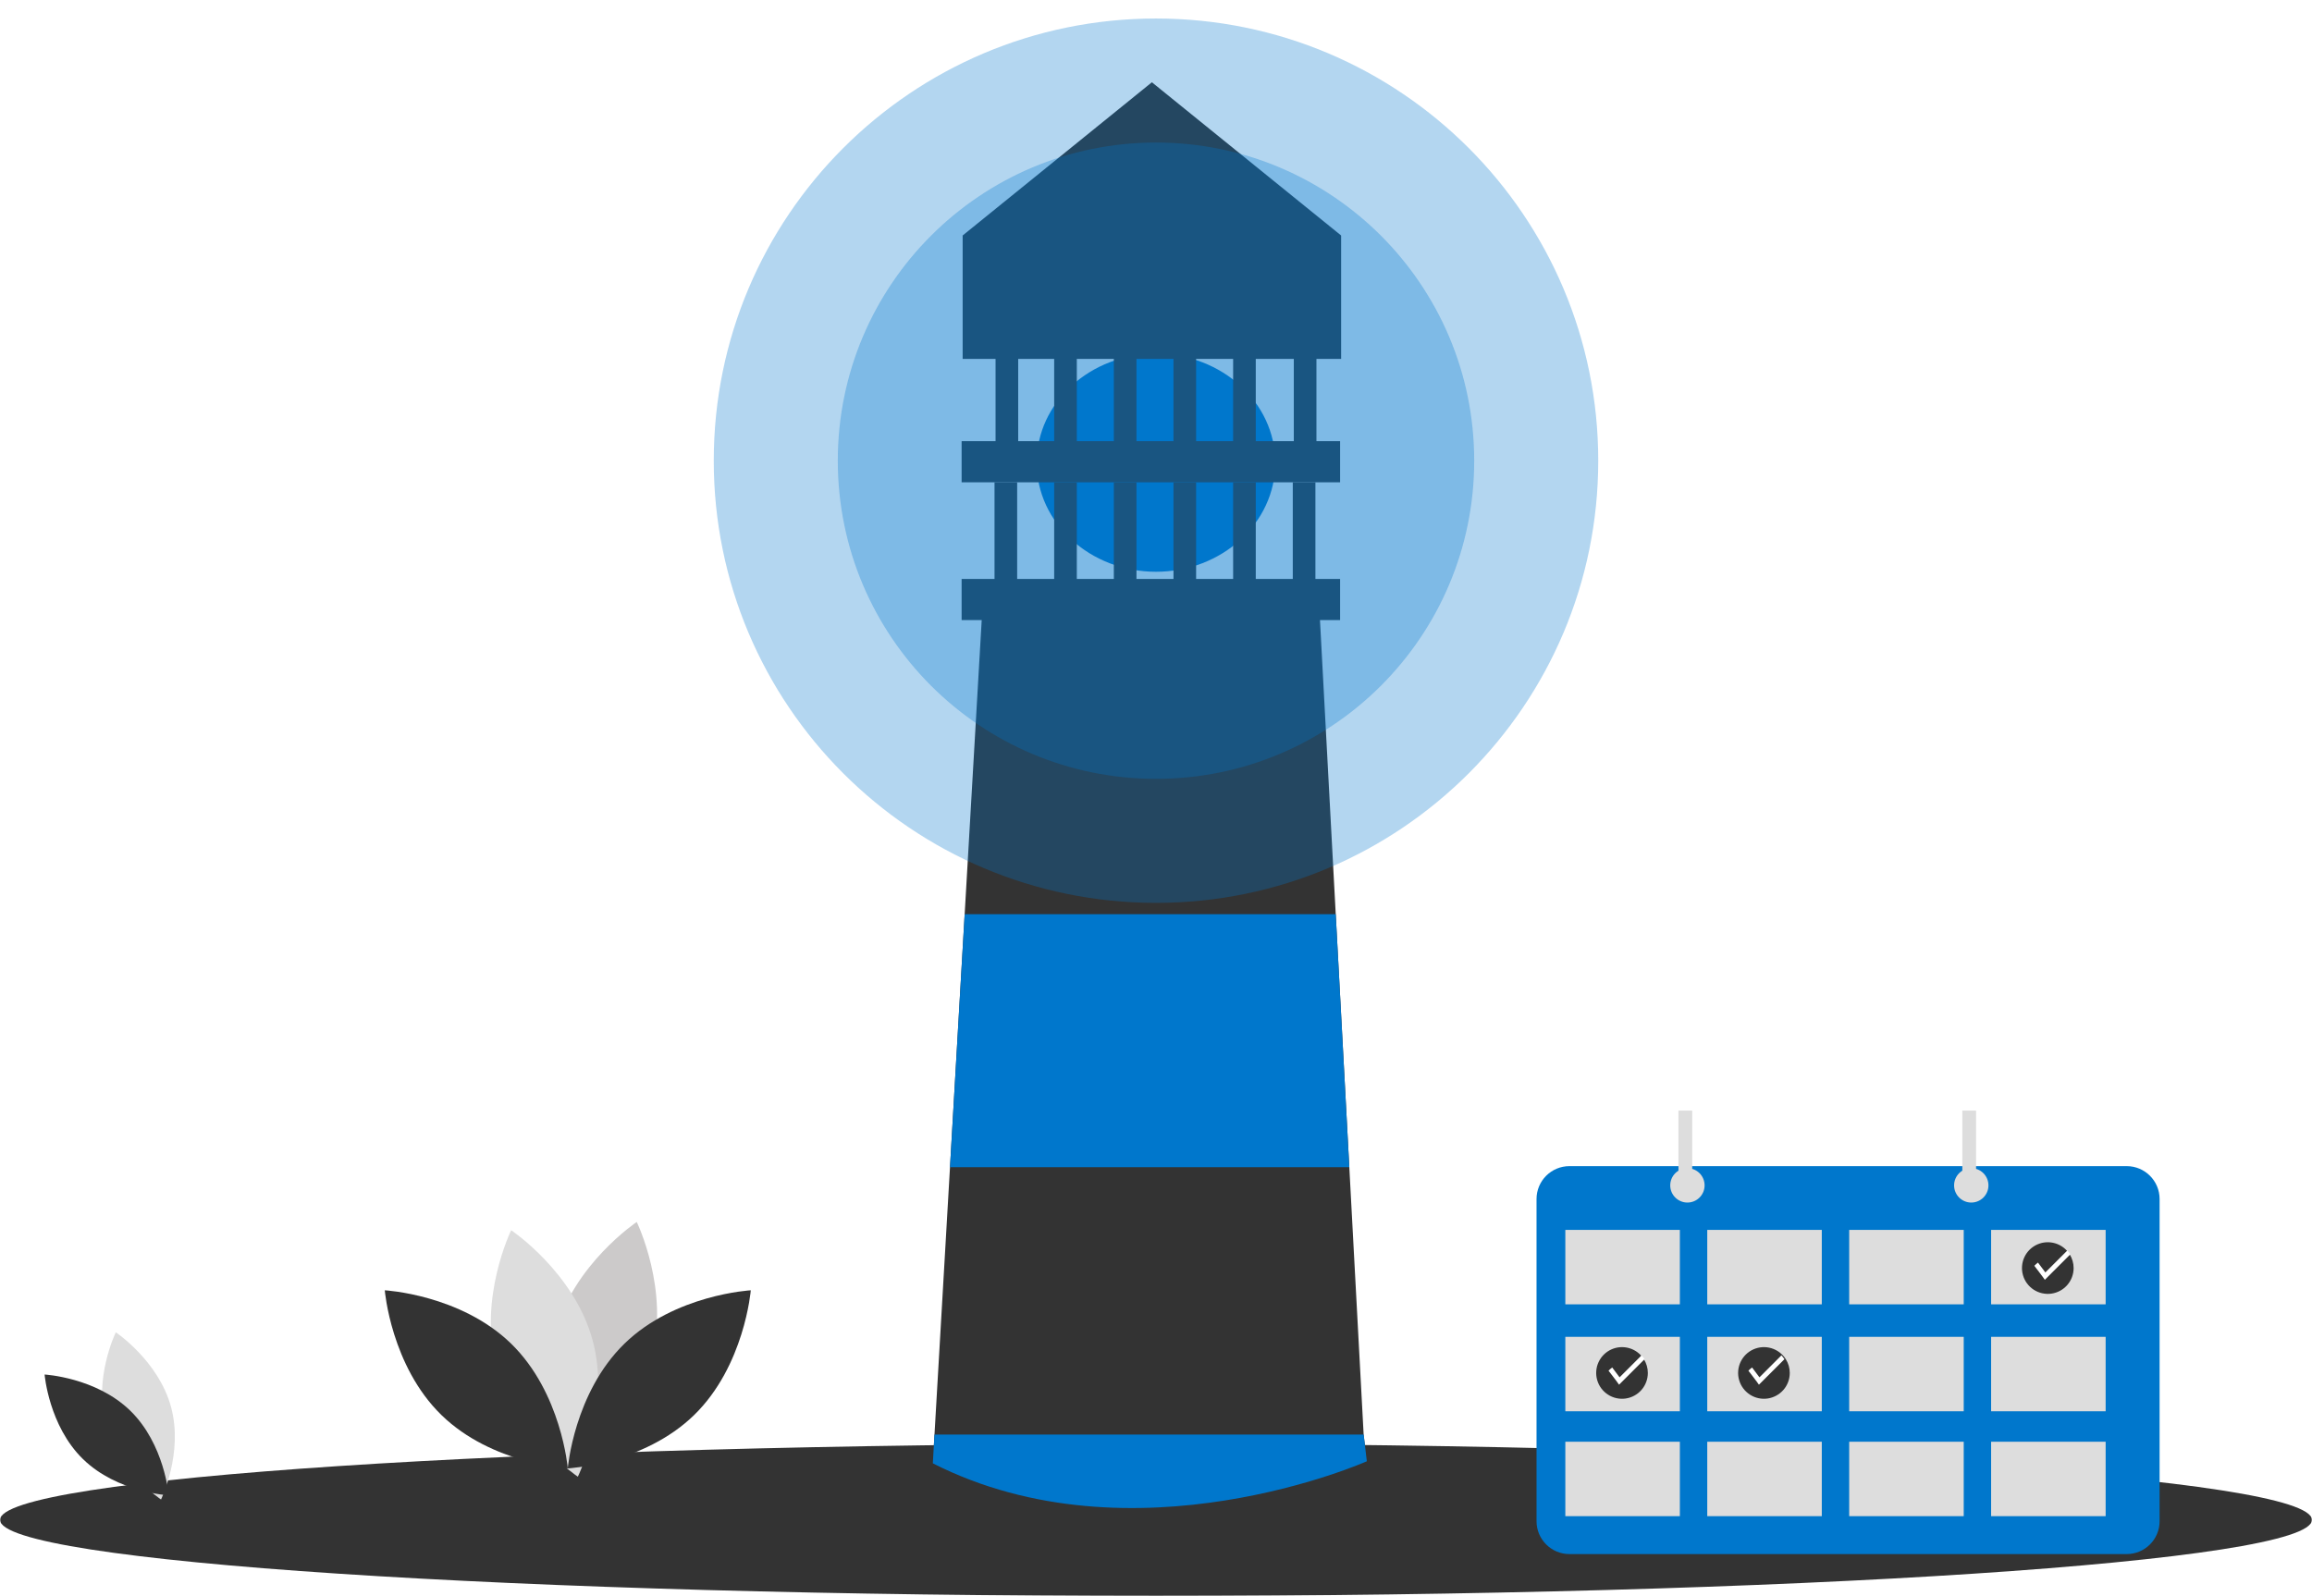 <svg width="1124" height="776" viewBox="0 0 1124 776" fill="none" xmlns="http://www.w3.org/2000/svg">
<g clip-path="url(#clip0_202_45)">
<mask id="mask0_202_45" style="mask-type:luminance" maskUnits="userSpaceOnUse" x="0" y="0" width="1124" height="776">
<path d="M1124 0H0V776H1124V0Z" fill="white"/>
</mask>
<g mask="url(#mask0_202_45)">
<path d="M562 776C872.384 776 1124 759.435 1124 739C1124 718.565 872.384 702 562 702C251.616 702 0 718.565 0 739C0 759.435 251.616 776 562 776Z" fill="#333333"/>
<path d="M562 278C594.033 278 620 254.271 620 225C620 195.729 594.033 172 562 172C529.967 172 504 195.729 504 225C504 254.271 529.967 278 562 278Z" fill="#0077CC"/>
<path d="M664.5 710.5C664.5 710.5 541 760 453.5 711.5L454.31 697.5L461.85 567.5L468.98 444.5L477.5 297.5H641.5L649.38 444.5L655.98 567.5L662.95 697.5L664.5 710.5Z" fill="#333333"/>
<path d="M664.5 710.5C664.5 710.5 551 761 453.5 711.5L454.31 697.5H662.95L664.5 710.5Z" fill="#0077CC"/>
<path d="M655.98 567.5H461.85L468.98 444.5H649.38L655.98 567.5Z" fill="#0077CC"/>
<path d="M651.5 281.5H467.5V301.5H651.5V281.5Z" fill="#333333"/>
<path d="M651.5 214.5H467.5V234.5H651.5V214.5Z" fill="#333333"/>
<path d="M494.5 234.5H483.5V286.5H494.5V234.5Z" fill="#333333"/>
<path d="M523.5 234.5H512.5V286.5H523.5V234.5Z" fill="#333333"/>
<path d="M552.5 234.5H541.5V286.5H552.5V234.5Z" fill="#333333"/>
<path d="M581.5 234.5H570.5V286.5H581.5V234.5Z" fill="#333333"/>
<path d="M610.5 234.5H599.5V286.5H610.5V234.5Z" fill="#333333"/>
<path d="M523.5 155H512.5V223.5H523.5V155Z" fill="#333333"/>
<path d="M552.5 155H541.5V223.5H552.5V155Z" fill="#333333"/>
<path d="M581.5 155H570.5V223.5H581.5V155Z" fill="#333333"/>
<path d="M610.5 155H599.5V223.5H610.5V155Z" fill="#333333"/>
<path d="M639.5 234.5H628.5V286.5H639.5V234.5Z" fill="#333333"/>
<path d="M495 163H484V224H495V163Z" fill="#333333"/>
<path d="M640 163H629V224H640V163Z" fill="#333333"/>
<path d="M652 174.5H468V114.5L560 40L652 114.5V174.5Z" fill="#333333"/>
<path opacity="0.3" d="M562 378.695C647.436 378.695 716.695 309.436 716.695 224C716.695 138.564 647.436 69.305 562 69.305C476.564 69.305 407.305 138.564 407.305 224C407.305 309.436 476.564 378.695 562 378.695Z" fill="#0077CC"/>
<path opacity="0.3" d="M562 439C680.741 439 777 342.741 777 224C777 105.259 680.741 9 562 9C443.259 9 347 105.259 347 224C347 342.741 443.259 439 562 439Z" fill="#0077CC"/>
<path d="M51.408 692.734C57.481 715.185 78.283 729.088 78.283 729.088C78.283 729.088 89.239 706.594 83.166 684.143C77.092 661.693 56.291 647.79 56.291 647.79C56.291 647.79 45.335 670.284 51.408 692.734Z" fill="#DDDDDD"/>
<g filter="url(#filter0_d_202_45)">
<path d="M60.333 687.91C76.998 704.132 79.033 729.07 79.033 729.07C79.033 729.07 54.05 727.706 37.385 711.483C20.72 695.261 18.685 670.323 18.685 670.323C18.685 670.323 43.668 671.687 60.333 687.91Z" fill="#333333"/>
</g>
<path d="M316.757 660.408C307.804 693.505 277.138 714.002 277.138 714.002C277.138 714.002 260.987 680.84 269.94 647.743C278.893 614.647 309.56 594.15 309.56 594.15C309.56 594.15 325.71 627.312 316.757 660.408Z" fill="#CCCACA"/>
<g filter="url(#filter1_d_202_45)">
<path d="M235.309 660.408C244.262 693.505 274.929 714.002 274.929 714.002C274.929 714.002 291.079 680.84 282.126 647.743C273.173 614.647 242.507 594.15 242.507 594.15C242.507 594.15 226.356 627.312 235.309 660.408Z" fill="#DDDDDD"/>
</g>
<path d="M248.465 653.296C273.033 677.211 276.033 713.975 276.033 713.975C276.033 713.975 239.202 711.964 214.635 688.048C190.067 664.133 187.066 627.369 187.066 627.369C187.066 627.369 223.898 629.38 248.465 653.296Z" fill="#333333"/>
<path d="M303.602 653.296C279.034 677.211 276.033 713.975 276.033 713.975C276.033 713.975 312.864 711.964 337.432 688.048C361.999 664.133 365 627.369 365 627.369C365 627.369 328.169 629.38 303.602 653.296Z" fill="#333333"/>
</g>
<g filter="url(#filter2_i_202_45)">
<path d="M1026.91 562H756C747.163 562 740 569.163 740 578V734.627C740 743.464 747.163 750.627 756 750.627H1026.91C1035.75 750.627 1042.91 743.464 1042.91 734.627V578C1042.91 569.163 1035.75 562 1026.91 562Z" fill="#0077CC"/>
</g>
<path d="M816.681 598H761V634.192H816.681V598Z" fill="#DDDDDD"/>
<path d="M885.681 598H830V634.192H885.681V598Z" fill="#DDDDDD"/>
<path d="M954.681 598H899V634.192H954.681V598Z" fill="#DDDDDD"/>
<path d="M1023.68 598H968V634.192H1023.68V598Z" fill="#DDDDDD"/>
<path d="M816.681 650H761V686.192H816.681V650Z" fill="#DDDDDD"/>
<path d="M885.681 650H830V686.192H885.681V650Z" fill="#DDDDDD"/>
<path d="M954.681 650H899V686.192H954.681V650Z" fill="#DDDDDD"/>
<path d="M1023.68 650H968V686.192H1023.68V650Z" fill="#DDDDDD"/>
<path d="M816.681 701H761V737.192H816.681V701Z" fill="#DDDDDD"/>
<path d="M885.681 701H830V737.192H885.681V701Z" fill="#DDDDDD"/>
<path d="M954.681 701H899V737.192H954.681V701Z" fill="#DDDDDD"/>
<path d="M1023.68 701H968V737.192H1023.68V701Z" fill="#DDDDDD"/>
<path d="M820.352 584.704C824.965 584.704 828.704 580.965 828.704 576.352C828.704 571.739 824.965 568 820.352 568C815.739 568 812 571.739 812 576.352C812 580.965 815.739 584.704 820.352 584.704Z" fill="#DDDDDD"/>
<path d="M958.352 584.704C962.965 584.704 966.704 580.965 966.704 576.352C966.704 571.739 962.965 568 958.352 568C953.739 568 950 571.739 950 576.352C950 580.965 953.739 584.704 958.352 584.704Z" fill="#DDDDDD"/>
<path d="M822.682 540H816V578.42H822.682V540Z" fill="#DDDDDD"/>
<path d="M960.682 540H954V578.42H960.682V540Z" fill="#DDDDDD"/>
<path d="M1008.11 616.568C1008.11 619.592 1007.02 622.513 1005.03 624.795C1003.05 627.076 1000.31 628.566 997.312 628.989C994.318 629.412 991.272 628.74 988.734 627.097C986.195 625.454 984.335 622.95 983.495 620.046C982.654 617.141 982.89 614.031 984.159 611.286C985.429 608.542 987.645 606.347 990.403 605.106C993.16 603.865 996.273 603.661 999.169 604.531C1002.06 605.401 1004.55 607.287 1006.17 609.842C1007.44 611.854 1008.11 614.187 1008.11 616.568Z" fill="#333333"/>
<path d="M1006.51 609.875L994.119 622.267C993.34 621.061 989 615.456 989 615.456C989.556 614.894 990.15 614.37 990.777 613.888L994.375 618.687L1005.06 608C1005.6 608.578 1006.09 609.206 1006.51 609.875Z" fill="white"/>
<path d="M870.112 667.568C870.109 670.592 869.015 673.513 867.031 675.795C865.047 678.076 862.306 679.566 859.312 679.989C856.318 680.412 853.272 679.74 850.734 678.097C848.195 676.454 846.335 673.95 845.495 671.046C844.654 668.141 844.89 665.031 846.159 662.286C847.429 659.542 849.645 657.347 852.403 656.106C855.16 654.865 858.273 654.661 861.169 655.531C864.064 656.401 866.549 658.287 868.166 660.842C869.439 662.854 870.114 665.187 870.112 667.568Z" fill="#333333"/>
<path d="M867.514 660.875L855.119 673.267C854.34 672.061 850 666.456 850 666.456C850.556 665.894 851.15 665.37 851.777 664.888L855.375 669.687L866.062 659C866.604 659.578 867.09 660.206 867.514 660.875Z" fill="white"/>
<path d="M801.112 667.568C801.109 670.592 800.015 673.513 798.031 675.795C796.047 678.077 793.306 679.566 790.312 679.989C787.318 680.412 784.272 679.74 781.734 678.097C779.195 676.454 777.335 673.95 776.495 671.046C775.654 668.141 775.89 665.031 777.159 662.286C778.429 659.542 780.645 657.347 783.403 656.106C786.16 654.865 789.273 654.661 792.169 655.531C795.065 656.401 797.549 658.287 799.166 660.842C800.439 662.854 801.114 665.187 801.112 667.568Z" fill="#333333"/>
<path d="M799.514 660.875L787.119 673.267C786.34 672.061 782 666.456 782 666.456C782.556 665.894 783.15 665.37 783.777 664.888L787.375 669.687L798.062 659C798.604 659.578 799.09 660.206 799.514 660.875Z" fill="white"/>
</g>
<defs>
<filter id="filter0_d_202_45" x="15.685" y="662.323" width="72.349" height="70.747" filterUnits="userSpaceOnUse" color-interpolation-filters="sRGB">
<feFlood flood-opacity="0" result="BackgroundImageFix"/>
<feColorMatrix in="SourceAlpha" type="matrix" values="0 0 0 0 0 0 0 0 0 0 0 0 0 0 0 0 0 0 127 0" result="hardAlpha"/>
<feOffset dx="3" dy="-2"/>
<feGaussianBlur stdDeviation="3"/>
<feComposite in2="hardAlpha" operator="out"/>
<feColorMatrix type="matrix" values="0 0 0 0 0 0 0 0 0 0 0 0 0 0 0 0 0 0 0.54 0"/>
<feBlend mode="normal" in2="BackgroundImageFix" result="effect1_dropShadow_202_45"/>
<feBlend mode="normal" in="SourceGraphic" in2="effect1_dropShadow_202_45" result="shape"/>
</filter>
<filter id="filter1_d_202_45" x="232.605" y="594.15" width="62.225" height="127.852" filterUnits="userSpaceOnUse" color-interpolation-filters="sRGB">
<feFlood flood-opacity="0" result="BackgroundImageFix"/>
<feColorMatrix in="SourceAlpha" type="matrix" values="0 0 0 0 0 0 0 0 0 0 0 0 0 0 0 0 0 0 127 0" result="hardAlpha"/>
<feOffset dx="6" dy="4"/>
<feGaussianBlur stdDeviation="2"/>
<feComposite in2="hardAlpha" operator="out"/>
<feColorMatrix type="matrix" values="0 0 0 0 0 0 0 0 0 0 0 0 0 0 0 0 0 0 0.25 0"/>
<feBlend mode="normal" in2="BackgroundImageFix" result="effect1_dropShadow_202_45"/>
<feBlend mode="normal" in="SourceGraphic" in2="effect1_dropShadow_202_45" result="shape"/>
</filter>
<filter id="filter2_i_202_45" x="740" y="562" width="306.913" height="192.627" filterUnits="userSpaceOnUse" color-interpolation-filters="sRGB">
<feFlood flood-opacity="0" result="BackgroundImageFix"/>
<feBlend mode="normal" in="SourceGraphic" in2="BackgroundImageFix" result="shape"/>
<feColorMatrix in="SourceAlpha" type="matrix" values="0 0 0 0 0 0 0 0 0 0 0 0 0 0 0 0 0 0 127 0" result="hardAlpha"/>
<feOffset dx="7" dy="5"/>
<feGaussianBlur stdDeviation="2"/>
<feComposite in2="hardAlpha" operator="arithmetic" k2="-1" k3="1"/>
<feColorMatrix type="matrix" values="0 0 0 0 0 0 0 0 0 0 0 0 0 0 0 0 0 0 0.25 0"/>
<feBlend mode="normal" in2="shape" result="effect1_innerShadow_202_45"/>
</filter>
<clipPath id="clip0_202_45">
<rect width="1124" height="776" fill="white"/>
</clipPath>
</defs>
</svg>
